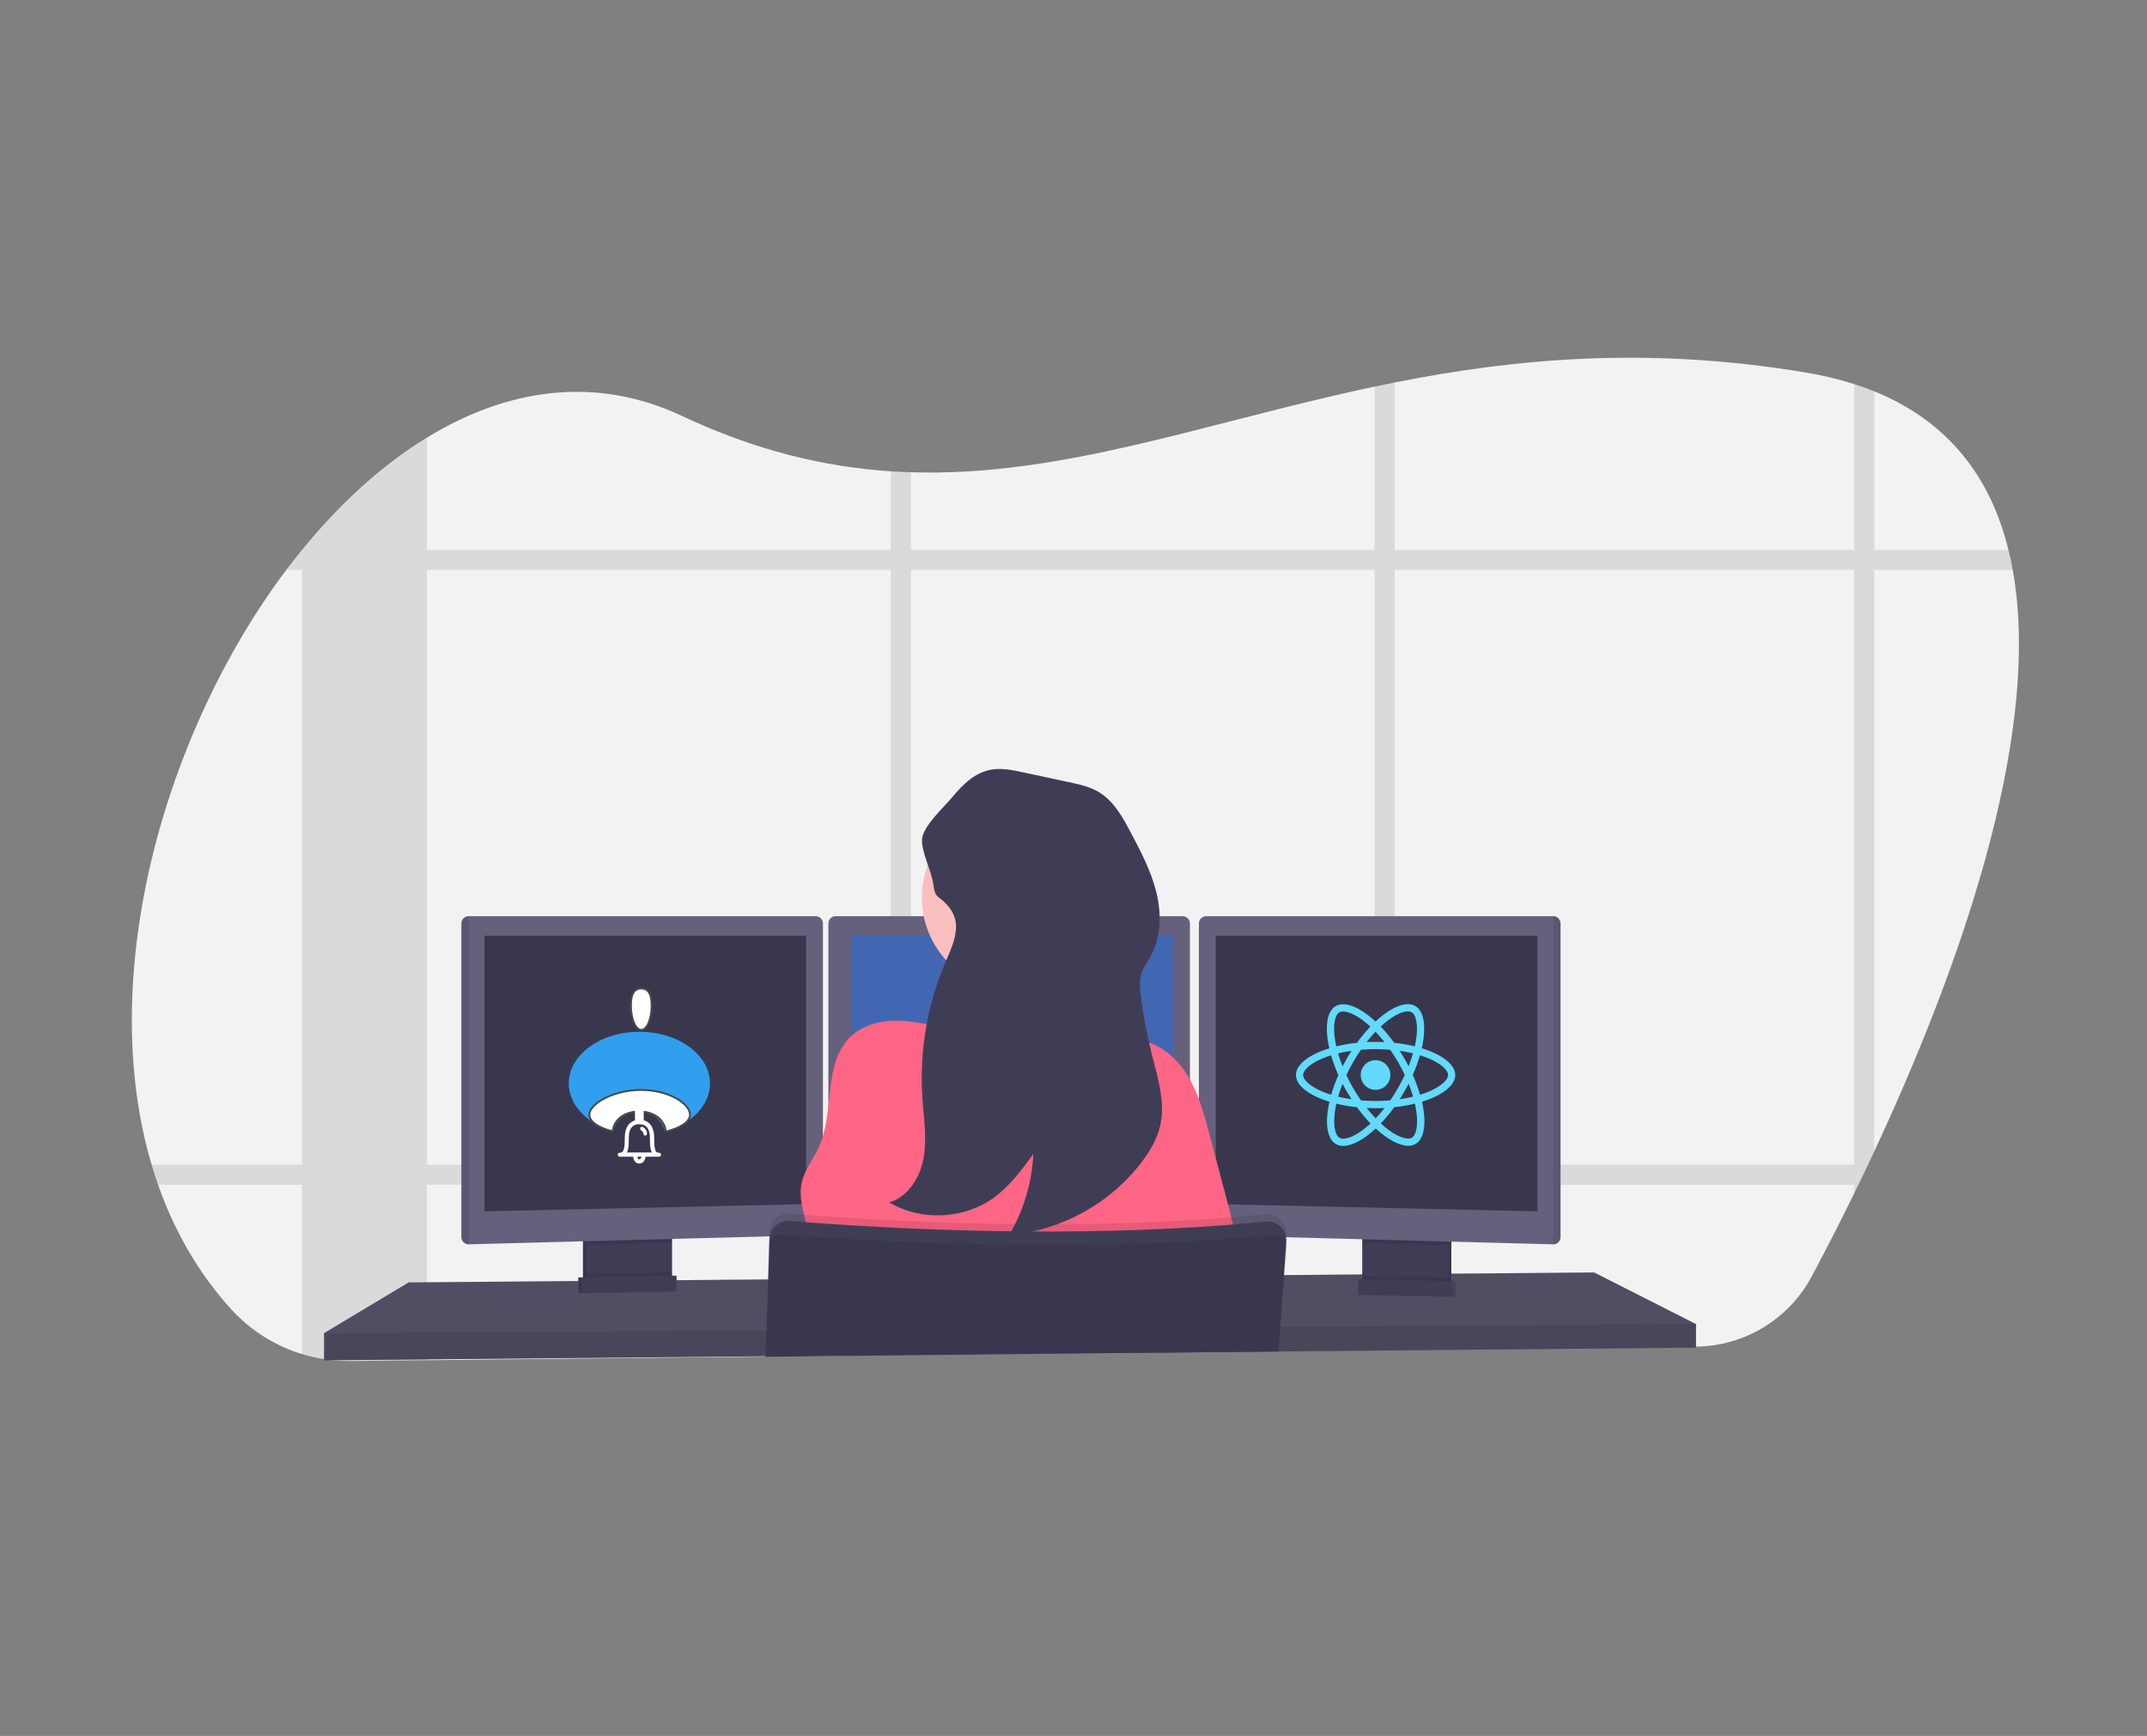 <?xml version="1.0" encoding="UTF-8"?>
<svg width="1140px" height="922px" viewBox="0 0 1140 922" version="1.1" xmlns="http://www.w3.org/2000/svg" xmlns:xlink="http://www.w3.org/1999/xlink">
    <rect x="0" y="0" width="1140" height="922" fill="#808080" stroke="none"/>
    <title>画板</title>
    <g id="画板" stroke="none" stroke-width="1" fill="none" fill-rule="evenodd">
        <g id="undraw_docusaurus_react" transform="translate(70, 190)">
            <g id="Group_23" fill-rule="nonzero">
                <path d="M925.203,421.458 C924.087,423.863 922.974,426.236 921.864,428.576 C920.132,432.212 918.422,435.777 916.735,439.272 C915.984,440.82 915.234,442.34 914.502,443.86 C906.227,460.76 898.5,475.707 891.937,487.999 C879.807,510.686 856.267,524.956 830.534,525.223 L684.604,526.81 L683.064,526.81 L670.555,526.944 L659.854,527.06 L627.04,527.416 L625.712,527.416 L609.007,527.599 L608.497,527.599 L505.533,528.714 L413.626,529.676 L402.935,529.792 L336.538,530.513 L336.461,530.513 L293.399,530.975 L292.937,530.975 L156.774,532.446 L116.041,532.889 C112.572,532.928 109.105,532.755 105.658,532.369 L105.658,532.369 C104.484,532.235 103.31,532.081 102.145,531.898 C83.148,528.967 65.729,519.618 52.79,505.409 C35.267,486.143 22.517,463.664 13.952,439.272 C12.714,435.752 11.559,432.186 10.488,428.576 C-19.16,328.4 16.984,199.156 82.034,112.666 C84.76,109.05 87.531,105.523 90.348,102.086 L90.415,102.009 C110.421,77.463 132.852,56.956 156.745,42.374 C199.085,16.491 245.997,9.2 292.138,30.928 C331.178,49.319 367.629,57.966 402.964,60.313 C406.534,60.544 410.104,60.717 413.655,60.823 C494.708,63.372 570.67,34.179 659.873,15.337 C663.424,14.587 666.985,13.846 670.574,13.144 C734.209,0.486 804.802,-6.189 888.752,7.844 C897.473,9.268 906.08,11.326 914.502,14 C918.204,15.192 921.771,16.475 925.203,17.847 C965.272,34.141 987.126,64.247 996.412,101.971 C997.29,105.472 998.051,109.034 998.692,112.657 C1015.157,203.398 966.937,332.112 925.203,421.458 Z" id="Path_299" fill="#F2F2F2"></path>
                <path d="M478.262,428.576 C477.874,432.174 477.273,435.745 476.463,439.272 L566.628,439.272 L566.628,428.576 L478.262,428.576 Z M402.964,488.99 L413.655,488.903 L413.655,462.481 C409.988,462.318 406.418,462.154 402.964,461.981 L402.964,488.99 Z M178.829,428.576 L178.829,439.272 L369.842,439.272 L369.842,428.576 L178.829,428.576 Z M996.46,102.009 L925.251,102.009 L925.251,17.857 C921.819,16.465 918.252,15.183 914.55,14.009 L914.55,102.009 L670.574,102.009 L670.574,13.115 C666.985,13.817 663.424,14.558 659.873,15.308 L659.873,102.009 L413.655,102.009 L413.655,60.794 C410.104,60.688 406.534,60.515 402.964,60.284 L402.964,102.009 L156.745,102.009 L156.745,42.374 C132.852,56.956 110.421,77.463 90.415,102.009 L90.348,102.009 L90.348,102.086 C87.525,105.549 84.754,109.075 82.034,112.666 L90.348,112.666 L90.348,428.576 L10.479,428.576 C11.543,432.186 12.698,435.752 13.943,439.272 L90.338,439.272 L90.338,529.32 C94.182,530.495 98.105,531.392 102.078,532.004 C103.242,532.187 104.416,532.34 105.59,532.475 L105.59,532.475 C109.037,532.861 112.505,533.034 115.973,532.994 L156.707,532.552 L156.707,439.253 L402.964,439.253 L402.964,529.868 L413.655,529.753 L413.655,439.272 L659.873,439.272 L659.873,527.146 L670.574,527.031 L670.574,439.272 L914.502,439.272 L914.502,443.86 C915.234,442.34 915.984,440.82 916.735,439.272 C918.422,435.777 920.132,432.212 921.864,428.576 C922.974,426.242 924.087,423.869 925.203,421.458 L925.203,112.705 L998.74,112.705 C998.092,109.056 997.332,105.491 996.46,102.009 Z M156.745,428.576 L156.745,112.666 L402.964,112.666 L402.964,428.576 L156.745,428.576 Z M413.674,428.576 L413.674,112.666 L659.873,112.666 L659.873,428.576 L413.674,428.576 Z M914.521,428.576 L670.574,428.576 L670.574,112.666 L914.502,112.666 L914.521,428.576 Z" id="Path_300" fill="#000000" opacity="0.1"></path>
                <polygon id="Path_301" fill="#65617D" points="830.524 513.257 830.524 525.761 684.334 527.108 682.776 527.137 627.214 527.647 625.886 527.666 608.998 527.81 608.497 527.81 505.552 528.762 336.566 530.33 336.422 530.33 293.456 530.734 292.994 530.744 102.078 532.494 102.078 518.067 146.968 491.135 237.038 490.385 238.962 490.375 239.597 490.365 241.522 490.336 284.767 489.981 286.701 489.971 287.317 489.961 289.241 489.952 303.108 489.836 303.474 489.827 337.683 489.538 337.962 489.538 604.898 487.287 611.432 487.239 612.086 487.239 617.071 487.191 653.301 486.893 655.225 486.864 657.006 486.845 657.929 486.845 669.198 486.758 671.43 486.73 674.423 486.71 683.805 486.624 698.692 486.499 700.616 486.479 703.965 486.46 704.59 486.46 776.482 485.845"></polygon>
                <polygon id="Path_302" fill="#000000" opacity="0.2" points="830.524 513.257 830.524 525.761 684.334 527.108 682.776 527.137 627.214 527.647 625.886 527.666 608.998 527.81 608.497 527.81 505.552 528.762 336.566 530.33 336.422 530.33 293.456 530.734 292.994 530.744 102.078 532.494 102.078 518.067 146.968 491.135 237.038 490.385 238.962 490.375 239.597 490.365 241.522 490.336 284.767 489.981 286.701 489.971 287.317 489.961 289.241 489.952 303.108 489.836 303.474 489.827 337.683 489.538 337.962 489.538 604.898 487.287 611.432 487.239 612.086 487.239 617.071 487.191 653.301 486.893 655.225 486.864 657.006 486.845 657.929 486.845 669.198 486.758 671.43 486.73 674.423 486.71 683.805 486.624 698.692 486.499 700.616 486.479 703.965 486.46 704.59 486.46 776.482 485.845"></polygon>
                <path d="M284.921,465.174 L284.921,488.73 C284.922,491.007 283.611,493.082 281.553,494.059 C280.802,494.423 279.981,494.62 279.147,494.636 L245.564,495.348 C244.667,495.369 243.777,495.181 242.965,494.799 C240.87,493.839 239.528,491.746 239.53,489.442 L239.53,465.174 L284.921,465.174 Z" id="Path_303" fill="#3F3D56"></path>
                <path d="M284.921,465.174 L284.921,488.73 C284.922,491.007 283.611,493.082 281.553,494.059 C280.802,494.423 279.981,494.62 279.147,494.636 L245.564,495.348 C244.667,495.369 243.777,495.181 242.965,494.799 C240.87,493.839 239.528,491.746 239.53,489.442 L239.53,465.174 L284.921,465.174 Z" id="Path_304" fill="#000000" opacity="0.1"></path>
                <path d="M286.845,465.174 L286.845,488.73 C286.846,491.007 285.535,493.082 283.477,494.059 C282.727,494.423 281.906,494.62 281.072,494.636 L247.488,495.348 C246.591,495.369 245.702,495.181 244.89,494.799 C242.795,493.839 241.452,491.746 241.455,489.442 L241.455,465.174 L286.845,465.174 Z" id="Path_305" fill="#3F3D56"></path>
                <rect id="Rectangle_137" fill="#3F3D56" x="655.225" y="465.165" width="45.391" height="30.298"></rect>
                <rect id="Rectangle_138" fill="#000000" opacity="0.1" x="655.225" y="465.165" width="45.391" height="30.298"></rect>
                <rect id="Rectangle_139" fill="#3F3D56" x="653.301" y="465.165" width="45.391" height="30.298"></rect>
                <polygon id="Path_306" fill="#000000" opacity="0.1" points="286.836 465.165 286.836 469.945 241.445 471.157 241.445 465.165"></polygon>
                <path d="M366.955,300.41 L366.955,462.193 C366.931,464.244 365.301,465.915 363.25,465.992 L178.829,470.897 L178.781,470.897 C176.693,470.872 175.006,469.186 174.98,467.098 L174.98,300.41 C175.006,298.322 176.693,296.636 178.781,296.61 L363.154,296.61 C365.243,296.636 366.929,298.322 366.955,300.41 Z" id="Path_307" fill="#65617D"></path>
                <path d="M178.829,296.61 L178.829,470.897 L178.781,470.897 C176.693,470.872 175.006,469.186 174.98,467.098 L174.98,300.41 C175.006,298.322 176.693,296.636 178.781,296.61 L178.829,296.61 Z" id="Path_308" fill="#000000" opacity="0.1"></path>
                <polygon id="Path_309" fill="#39374D" points="187.24 306.941 358.044 306.941 358.044 449.535 187.24 453.382"></polygon>
                <polygon id="Path_310" fill="#000000" opacity="0.1" points="698.692 465.165 698.692 471.33 653.301 470.118 653.301 465.165"></polygon>
                <path d="M758.603,300.41 L758.603,467.098 C758.577,469.204 756.861,470.897 754.754,470.897 L754.754,470.897 L570.295,465.992 C568.244,465.915 566.614,464.244 566.59,462.193 L566.59,300.41 C566.616,298.322 568.302,296.636 570.391,296.61 L754.764,296.61 C756.867,296.615 758.577,298.307 758.603,300.41 Z" id="Path_311" fill="#65617D"></path>
                <path d="M758.603,300.41 L758.603,467.098 C758.577,469.204 756.861,470.897 754.754,470.897 L754.754,470.897 L754.754,296.61 L754.754,296.61 C756.861,296.61 758.577,298.304 758.603,300.41 Z" id="Path_312" fill="#000000" opacity="0.1"></path>
                <polygon id="Path_313" fill="#39374D" points="746.325 306.941 575.52 306.941 575.52 449.535 746.325 453.382"></polygon>
                <path d="M561.817,300.41 L561.817,462.193 C561.793,464.244 560.163,465.915 558.112,465.992 L373.691,470.897 L373.691,470.897 C371.584,470.897 369.868,469.204 369.842,467.098 L369.842,300.41 C369.868,298.322 371.555,296.636 373.643,296.61 L558.016,296.61 C560.104,296.636 561.791,298.322 561.817,300.41 Z" id="Path_314" fill="#65617D"></path>
                <polygon id="Path_315" fill="#4267B2" points="382.101 306.941 552.906 306.941 552.906 449.535 382.101 453.382"></polygon>
                <polygon id="Path_316" fill="#000000" opacity="0.1" points="830.524 513.257 830.524 525.761 684.334 527.108 682.776 527.137 627.214 527.647 625.886 527.666 608.998 527.81 608.497 527.81 505.552 528.762 336.566 530.33 336.422 530.33 293.456 530.734 292.994 530.744 102.078 532.494 102.078 518.067 296.949 516.787 297.411 516.787 336.855 516.518 337.038 516.518 609.44 514.719 609.719 514.719 609.883 514.71 610.335 514.71 614.944 514.681 616.349 514.681 688.03 514.2 692.264 514.181 693.207 514.171"></polygon>
                <ellipse id="Ellipse_111" fill="#FBBEBE" cx="468.87" cy="286.742" rx="49.394" ry="49.372"></ellipse>
                <path d="M518.274,362.738 C518.274,362.738 422.527,374.28 431.669,362.738 C434.979,358.563 435.893,346.194 435.71,332.103 C435.652,327.822 435.498,323.388 435.277,318.973 C434.219,297.813 431.669,277.133 431.669,277.133 C431.669,277.133 515.387,237.697 505.764,268.957 C501.915,281.586 503.176,299.323 506.101,315.972 C506.957,320.83 507.948,325.591 508.988,330.112 C511.524,341.138 514.623,352.028 518.274,362.738 L518.274,362.738 Z" id="Path_317" fill="#FBBEBE"></path>
                <path d="M487.029,358.823 C498.104,356.774 509.835,353.052 520.256,357.342 C522.999,358.467 525.52,360.112 528.33,361.054 C531.139,361.997 534.219,362.228 537.144,362.891 C547.421,365.219 555.755,373.039 561.105,382.128 C566.455,391.218 569.226,401.5 571.94,411.676 L578.58,436.521 C584.354,458.115 590.127,479.891 591.465,502.215 C511.082,506.814 430.516,507.274 350.086,503.591 C355.321,493.645 360.672,483.094 360.229,471.85 C359.786,460.606 353.31,449.516 355.648,438.435 C357.14,431.375 361.971,425.556 364.925,418.986 C373.345,400.211 366.792,374.943 381.591,360.65 C388.25,354.225 397.95,351.792 407.217,352.099 C419.034,352.494 431.13,356.178 442.821,357.976 C457.794,360.246 471.94,361.593 487.029,358.823 Z" id="Path_318" fill="#FF6584"></path>
                <path d="M612.991,465.752 L612.895,467.127 L612.895,467.223 L612.731,469.435 L611.451,487.239 L609.902,508.689 L609.459,514.729 L608.497,527.656 L608.497,527.82 L505.533,528.782 L336.566,530.609 L336.566,531.417 L336.432,531.417 L336.432,530.34 L336.865,516.528 L337.692,489.538 L338.404,466.656 L338.472,464.376 C338.557,461.595 339.782,458.972 341.861,457.122 C343.939,455.272 346.688,454.358 349.461,454.594 C354.003,454.979 359.902,455.45 366.955,455.95 L369.842,456.162 C410.575,458.99 485.855,462.645 561.817,458.086 C563.414,457.999 565.021,457.903 566.628,457.787 C578.407,457.047 590.175,456.095 601.829,454.902 C604.811,454.59 607.778,455.614 609.932,457.698 C612.087,459.783 613.207,462.714 612.991,465.703 L612.991,465.752 Z" id="Path_319" fill="#000000" opacity="0.1"></path>
                <path d="M336.538,531.417 L336.538,530.609 L505.533,528.772 L608.497,527.81 L608.786,527.81 L608.786,527.647 L609.748,514.719 L610.162,508.948 L611.74,487.201 L612.981,469.984 L612.981,469.561 C613.039,468.767 613.003,467.97 612.876,467.185 C612.881,467.153 612.881,467.12 612.876,467.089 C612.611,465.465 611.95,463.932 610.951,462.626 C608.797,459.865 605.37,458.41 601.886,458.778 C590.233,459.971 578.464,460.923 566.686,461.664 C565.079,461.779 563.472,461.875 561.875,461.962 C485.912,466.473 410.633,462.818 369.9,460.038 L367.013,459.827 C359.959,459.326 354.061,458.865 349.519,458.47 C344.344,458.034 339.675,461.575 338.703,466.675 C338.605,467.196 338.548,467.723 338.529,468.252 L337.875,489.567 L336.98,516.566 L336.557,530.378 L336.557,531.456 L336.538,531.417 Z" id="Path_320" fill="#3F3D56"></path>
                <path d="M613.28,472.494 L612.096,487.239 L610.335,509.218 L609.892,514.719 L608.93,527.041 L608.872,527.656 L608.872,527.82 L608.872,527.82 L608.728,529.243 L608.834,527.82 L608.555,527.82 L505.591,528.782 L336.566,530.609 L336.566,530.34 L337.038,516.528 L338,489.538 L338.616,471.6 C338.678,469.526 339.786,467.625 341.561,466.55 C342.65,465.882 343.924,465.579 345.198,465.684 C347.219,465.848 349.702,466.04 352.598,466.252 C357.304,466.598 363.106,467.002 369.861,467.425 C382.371,468.214 398.066,469.06 416.051,469.753 C466.089,471.677 533.641,472.321 597.806,466.704 C600.693,466.454 603.676,466.175 606.592,465.896 C607.746,465.781 608.909,466.001 609.941,466.531 C610.233,466.676 610.51,466.85 610.768,467.05 C611.606,467.657 612.269,468.473 612.693,469.416 C612.791,469.604 612.871,469.8 612.933,470.003 C613.222,470.8 613.34,471.649 613.28,472.494 L613.28,472.494 Z" id="Path_321" fill="#000000" opacity="0.1"></path>
                <path d="M286.845,485.662 L286.845,488.73 C286.846,491.007 285.535,493.082 283.477,494.059 L244.89,494.799 C242.795,493.839 241.452,491.746 241.455,489.442 L241.455,486.556 L286.845,485.662 Z" id="Path_322" fill="#000000" opacity="0.1"></path>
                <polygon id="Path_323" fill="#3F3D56" points="287.317 495.867 237.038 496.829 237.038 488.49 287.317 487.528"></polygon>
                <polygon id="Path_324" fill="#000000" opacity="0.1" points="287.317 495.867 237.038 496.829 237.038 488.49 287.317 487.528"></polygon>
                <polygon id="Path_325" fill="#3F3D56" points="289.241 495.867 238.962 496.829 238.962 488.49 289.241 487.528"></polygon>
                <path d="M653.59,487.586 L653.59,490.654 C653.589,492.931 654.9,495.005 656.958,495.983 L695.545,496.723 C697.64,495.763 698.983,493.67 698.98,491.366 L698.98,488.48 L653.59,487.586 Z" id="Path_326" fill="#000000" opacity="0.1"></path>
                <polygon id="Path_327" fill="#000000" opacity="0.1" points="653.108 497.791 703.388 498.753 703.388 490.413 653.108 489.452"></polygon>
                <polygon id="Path_328" fill="#3F3D56" points="651.184 497.791 701.463 498.753 701.463 490.413 651.184 489.452"></polygon>
                <path d="M437.625,301.872 C437.702,308.605 434.584,314.953 431.938,321.176 C422.303,343.845 418.13,368.459 419.756,393.036 C420.458,403.616 422.238,414.196 420.458,424.681 C418.678,435.165 412.346,445.62 402.175,448.631 C419.043,458.682 441.878,457.624 457.756,446.072 C466.214,439.916 472.517,431.327 478.686,422.882 C477.953,438.052 473.559,452.82 465.878,465.925 C493.955,463.44 519.662,449.171 536.615,426.662 C540.762,421.074 544.371,414.937 545.968,408.166 C548.942,395.662 544.794,382.667 541.628,370.173 C538.983,359.728 537,349.126 535.691,338.432 C535.277,335.007 534.94,331.487 535.787,328.14 C536.75,324.225 539.319,320.916 541.215,317.348 C546.603,307.21 546.728,294.937 543.967,283.799 C541.205,272.66 535.797,262.388 530.437,252.24 C526.145,244.103 521.488,235.591 513.636,230.81 C508.728,227.829 503.05,226.588 497.392,225.385 L472.979,220.163 C467.639,219.018 462.144,217.873 456.746,218.71 C447.633,220.134 441.214,226.713 435.575,233.465 C431.159,238.717 420.362,248.576 419.602,255.453 C418.909,261.791 424.509,272.41 425.462,279.095 C426.713,287.752 427.598,284.866 432.486,290.176 C435.575,293.465 437.567,297.264 437.625,301.872 Z" id="Path_329" fill="#3F3D56"></path>
            </g>
            <g id="React-icon" transform="translate(177, 268)">
                <path d="M525.701,112.974 C525.701,107.372 518.681,102.062 507.922,98.769 C510.405,87.809 509.301,79.082 504.439,76.289 C503.261,75.629 501.927,75.297 500.577,75.327 L500.577,79.173 C501.26,79.152 501.937,79.306 502.543,79.621 C504.888,80.967 505.909,86.086 505.112,92.671 C504.92,94.291 504.612,95.999 504.233,97.74 C500.629,96.872 496.971,96.244 493.284,95.861 C491.087,92.832 488.69,89.953 486.11,87.242 C491.731,82.019 497.008,79.157 500.595,79.157 L500.595,75.306 L500.595,75.306 C495.853,75.306 489.645,78.685 483.369,84.547 C477.092,78.719 470.884,75.376 466.142,75.376 L466.142,79.221 C469.712,79.221 475.005,82.066 480.627,87.255 C478.059,89.956 475.679,92.83 473.505,95.857 C469.812,96.235 466.148,96.869 462.542,97.753 C462.146,96.029 461.853,94.357 461.646,92.753 C460.835,86.167 461.838,81.048 464.164,79.686 C464.772,79.361 465.457,79.206 466.147,79.238 L466.147,75.392 L466.147,75.392 C464.785,75.362 463.441,75.694 462.25,76.353 C457.404,79.141 456.318,87.852 458.818,98.781 C448.093,102.092 441.109,107.383 441.109,112.969 C441.109,118.572 448.129,123.881 458.888,127.174 C456.405,138.134 457.509,146.861 462.371,149.654 C463.555,150.316 464.895,150.648 466.25,150.615 C470.993,150.615 477.2,147.237 483.477,141.375 C489.754,147.202 495.962,150.546 500.704,150.546 C502.065,150.576 503.41,150.244 504.601,149.585 C509.447,146.797 510.532,138.086 508.032,127.157 C518.717,123.869 525.701,118.559 525.701,112.974 Z M503.25,101.475 C502.612,103.699 501.819,105.994 500.921,108.285 C500.214,106.906 499.473,105.527 498.662,104.151 C497.869,102.772 497.027,101.427 496.179,100.113 C498.629,100.475 500.991,100.923 503.25,101.475 L503.25,101.475 Z M495.352,119.838 C494.006,122.166 492.628,124.372 491.197,126.424 C488.627,126.648 486.024,126.769 483.407,126.769 C480.803,126.769 478.199,126.648 475.647,126.441 C474.216,124.39 472.825,122.207 471.474,119.89 C470.164,117.632 468.968,115.345 467.887,113.03 C468.957,110.722 470.164,108.41 471.457,106.152 C472.803,103.824 474.181,101.618 475.612,99.566 C478.182,99.342 480.785,99.221 483.402,99.221 C486.006,99.221 488.61,99.342 491.162,99.549 C492.593,101.6 493.984,103.783 495.335,106.1 C496.645,108.358 497.841,110.645 498.922,112.96 C497.835,115.267 496.646,117.576 495.352,119.835 L495.352,119.838 Z M500.922,117.597 C501.853,119.905 502.647,122.217 503.301,124.458 C501.042,125.01 498.663,125.475 496.197,125.837 C497.043,124.509 497.887,123.145 498.681,121.751 C499.478,120.369 500.215,118.973 500.92,117.593 L500.922,117.597 Z M483.437,135.987 C481.745,134.232 480.145,132.391 478.643,130.471 C480.195,130.54 481.781,130.592 483.385,130.592 C485.005,130.592 486.609,130.557 488.179,130.471 C486.699,132.394 485.116,134.235 483.437,135.987 Z M470.608,125.834 C468.159,125.471 465.799,125.023 463.537,124.471 C464.175,122.248 464.968,119.953 465.866,117.662 C466.573,119.04 467.314,120.42 468.125,121.796 C468.935,123.172 469.762,124.523 470.608,125.834 Z M483.35,89.959 C485.042,91.715 486.642,93.556 488.144,95.476 C486.592,95.407 485.006,95.355 483.402,95.355 C481.781,95.355 480.178,95.389 478.608,95.476 C480.088,93.553 481.671,91.711 483.35,89.959 Z M470.591,100.111 C469.745,101.439 468.901,102.803 468.107,104.197 C467.314,105.576 466.569,106.955 465.866,108.331 C464.935,106.024 464.141,103.712 463.487,101.47 C465.745,100.941 468.127,100.475 470.591,100.111 Z M454.985,121.694 C448.88,119.09 444.932,115.677 444.932,112.971 C444.932,110.265 448.88,106.834 454.985,104.248 C456.468,103.611 458.09,103.041 459.762,102.507 C460.817,106.09 462.113,109.597 463.641,113.006 C462.129,116.397 460.85,119.887 459.813,123.452 C458.106,122.921 456.484,122.334 454.984,121.697 L454.985,121.694 Z M464.263,146.328 C461.917,144.982 460.897,139.864 461.693,133.278 C461.885,131.657 462.193,129.951 462.572,128.21 C466.176,129.078 469.834,129.705 473.522,130.088 C475.718,133.118 478.115,135.997 480.695,138.707 C475.074,143.931 469.797,146.793 466.21,146.793 C465.532,146.802 464.863,146.643 464.262,146.331 L464.263,146.328 Z M505.165,133.193 C505.976,139.778 504.973,144.898 502.648,146.26 C502.039,146.585 501.354,146.74 500.664,146.708 C497.095,146.708 491.802,143.863 486.18,138.675 C488.747,135.974 491.127,133.1 493.301,130.073 C496.995,129.694 500.658,129.061 504.264,128.177 C504.652,129.833 504.953,131.508 505.164,133.195 L505.165,133.193 Z M511.801,121.694 C510.318,122.331 508.697,122.901 507.024,123.435 C505.969,119.852 504.673,116.344 503.145,112.936 C504.657,109.545 505.936,106.055 506.973,102.49 C508.68,103.024 510.302,103.61 511.819,104.248 C517.924,106.852 521.873,110.265 521.873,112.971 C521.856,115.68 517.908,119.111 511.803,121.697 L511.801,121.694 Z" id="Path_330" fill="#61DAFB" fill-rule="nonzero"></path>
                <g id="Path_331" transform="translate(157.614, 0)"></g>
                <ellipse id="Ellipse_112" fill="#61DAFB" fill-rule="nonzero" cx="483.385" cy="112.973" rx="7.88" ry="7.878"></ellipse>
                <g id="Path_332" transform="translate(0, 0.237)"></g>
            </g>
        </g>
        <g id="编组-2" transform="translate(302, 525)" fill-rule="nonzero">
            <g id="编组" transform="translate(0, 23)">
                <path d="M37.5,0 C58.211,0 75,12.279 75,27.427 C75,39.071 65.078,49.021 51.079,53 C49.582,46.758 43.961,42.12 37.255,42.12 C30.597,42.12 25.008,46.693 23.463,52.867 C9.706,48.803 0,38.944 0,27.427 C0,12.279 16.789,0 37.5,0 Z" id="形状结合" fill="#319FEE"></path>
                <path d="M38.387,30.891 C53.145,30.891 64.372,38.258 64.372,44.046 C64.372,47.838 59.235,51.16 51.54,53 C50.764,46.15 44.732,42.34 37.407,42.34 C30.123,42.34 24.118,46.107 23.287,52.883 C15.857,51.022 10.931,47.76 10.931,44.046 C10.931,38.258 23.63,30.891 38.387,30.891 Z" id="形状结合" stroke="#4A4A4A" fill="#FFFFFF"></path>
            </g>
            <path d="M38.5,22 C41.538,22 44,16.21 44,9.067 C44,1.924 41.538,0 38.5,0 C35.462,0 33,1.924 33,9.067 C33,16.21 35.462,22 38.5,22 Z" id="椭圆形" stroke="#4A4A4A" fill="#FFFFFF"></path>
        </g>
        <polygon id="矩形" fill="#FFFFFF" fill-rule="nonzero" points="337.153 589.558 341.764 589.558 341.84 595.417 337.153 595.417"></polygon>
        <g id="bell" transform="translate(327.779, 591.902)" fill="#FFFFFF" fill-rule="nonzero">
            <path d="M22.125,20.333 C20.291,20.333 19.579,19.231 19.579,12.307 C19.579,6.881 17.197,3.49 13.09,2.981 L13.09,1.229 C13.09,0.607 12.597,0.098 11.994,0.098 C11.392,0.098 10.899,0.607 10.899,1.229 L10.899,2.924 C6.518,3.292 3.972,6.74 3.972,12.279 C3.972,19.203 3.178,20.305 1.316,20.305 C0.741,20.333 0.22,20.757 0.22,21.379 C0.22,22.029 0.713,22.453 1.316,22.453 L8.435,22.453 C8.517,23.3 8.763,24.346 9.42,25.081 C9.995,25.731 10.762,26.098 11.666,26.098 C12.569,26.098 13.336,25.703 13.911,25.081 C14.595,24.318 14.869,23.3 14.979,22.453 L22.125,22.453 C22.728,22.453 23.22,22.029 23.22,21.379 C23.22,20.757 22.728,20.333 22.125,20.333 Z M12.323,23.555 C12.213,23.668 12.049,23.837 11.666,23.837 C11.31,23.837 11.145,23.668 11.036,23.555 C10.844,23.3 10.707,23.018 10.653,22.453 L12.816,22.453 C12.706,23.018 12.569,23.3 12.323,23.555 Z M11.885,20.192 L5.094,20.192 C6.107,18.214 6.107,15.133 6.107,12.25 C6.107,7.644 8.051,5.214 11.556,5.214 L11.857,5.214 C15.362,5.214 17.306,7.644 17.306,12.25 C17.306,15.133 17.306,18.214 18.319,20.192 L11.885,20.192 Z M15.773,10.159 C15.8,10.696 15.39,11.177 14.869,11.205 L14.815,11.205 C14.322,11.205 13.884,10.809 13.856,10.272 C13.774,9 12.816,8.548 12.706,8.492 C12.213,8.266 11.994,7.7 12.186,7.192 C12.378,6.683 12.925,6.457 13.418,6.655 C13.528,6.711 15.636,7.616 15.773,10.159 L15.773,10.159 Z" id="形状"></path>
        </g>
    </g>
</svg>